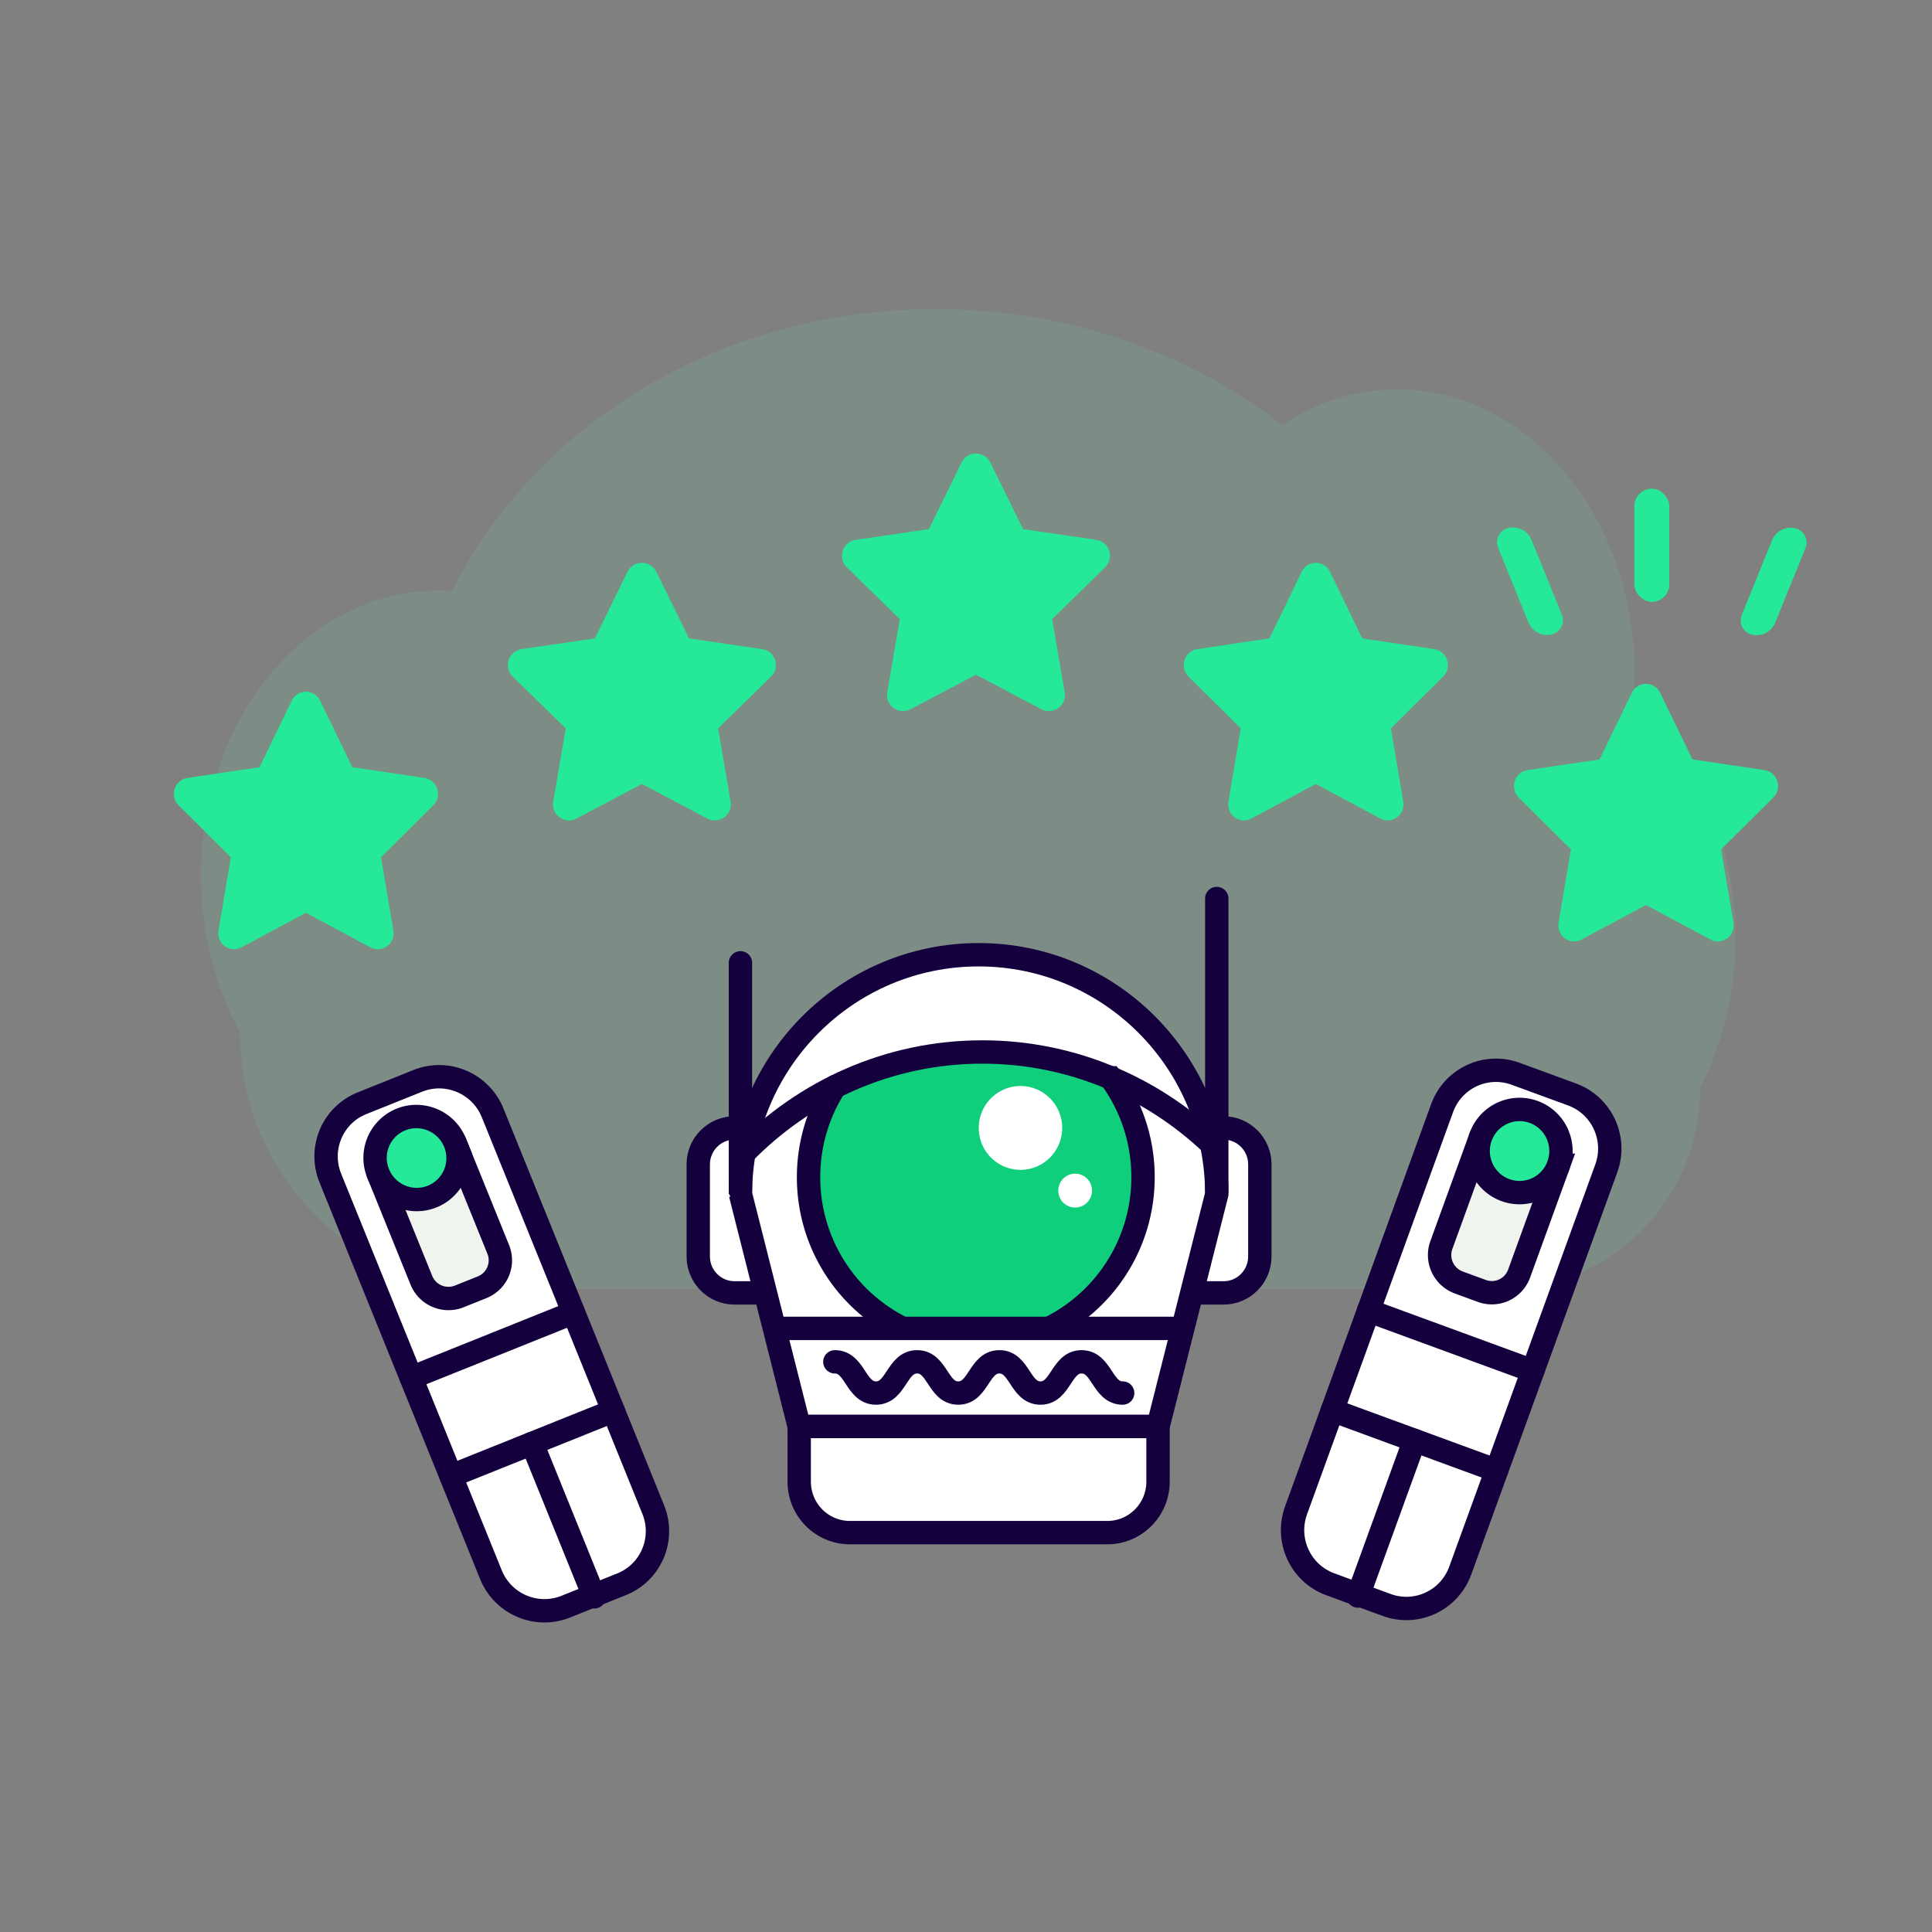 <svg viewBox="-18 -32 200 200" xmlns="http://www.w3.org/2000/svg"><rect x="-18" y="-32" width="200" height="200" fill="#808080" stroke="none"/><g fill="none" fill-rule="evenodd"><path d="m161.643 65.138c0-10.038-4.173-18.906-10.551-24.237.087-1.014.134-2.042.138-3.085 0-16.3-11-29.512-24.573-29.512-4.329 0-8.395 1.345-11.927 3.705-9.608-7.483-22.148-12.009-35.868-12.009-22.316 0-41.525 11.988-50.044 29.186a21.12 21.12 0 0 0 -1.43-.05c-13.57 0-24.573 13.213-24.573 29.511 0 5.993 1.488 11.567 4.043 16.221 0 14.665 11.688 26.554 26.1 26.554h104.562c11.32 0 20.498-9.334 20.498-20.849 2.299-4.49 3.626-9.776 3.626-15.435z" fill="#75ffc7" fill-rule="nonzero" opacity=".1"/><path d="m62.293 105.516h38.771l3.286 1.26-2.472 8.892h-37.145z" fill="#25e899"/><path d="m60.572 101.841h-2.546c-2.058 0-3.743-1.693-3.743-3.762v-9.554c0-2.07 1.685-3.762 3.743-3.762h1.08" fill="#fff"/><path d="m60.572 101.841h-2.546c-2.058 0-3.743-1.693-3.743-3.762v-9.554c0-2.07 1.685-3.762 3.743-3.762h1.08" stroke="#15003e" stroke-linecap="round" stroke-width="2.419"/><path d="m106.128 101.841h2.545c2.059 0 3.744-1.693 3.744-3.762v-9.554c0-2.07-1.685-3.762-3.744-3.762h-1.08" fill="#fff"/><path d="m106.128 101.841h2.545c2.059 0 3.744-1.693 3.744-3.762v-9.554c0-2.07-1.685-3.762-3.744-3.762h-1.08" stroke="#15003e" stroke-linecap="round" stroke-width="2.419"/><path d="m58.651 91.61c0-13.684 11.039-24.776 24.655-24.776s24.654 11.092 24.654 24.775l-6.082 24.059h-37.145l-6.082-24.059z" fill="#fff"/><path d="m58.651 91.61c0-13.684 11.039-24.776 24.655-24.776s24.654 11.092 24.654 24.775l-6.082 24.059h-37.145l-6.082-24.059z" stroke="#15003e" stroke-linecap="round" stroke-width="2.419"/><path d="m96.628 126.657h-26.644c-2.9 0-5.251-2.362-5.251-5.277v-5.712h37.146v5.712c0 2.915-2.351 5.277-5.251 5.277" fill="#fff"/><path d="m96.628 126.657h-26.644c-2.9 0-5.251-2.362-5.251-5.277v-5.712h37.146v5.712c0 2.915-2.351 5.277-5.251 5.277z" stroke="#15003e" stroke-linecap="round" stroke-width="2.419"/><path d="m76.496 105.517a16.643 16.643 0 0 1 -9.904-15.24c0-4.02 1.418-7.706 3.78-10.581 3.036-3.698 22.137-3.885 25.17-.445a16.619 16.619 0 0 1 4.159 11.026c0 6.81-4.072 12.665-9.903 15.24" fill="#0fce7c"/><path d="m75.45 105.516a17.405 17.405 0 0 1 -9.748-15.653c0-3.449 1-6.664 2.722-9.368m28.556-.915a17.375 17.375 0 0 1 3.345 10.283c0 6.81-3.894 12.707-9.567 15.564m-32.107-14.177v-23.577m49.309 23.577v-30.235" stroke="#15003e" stroke-linecap="round" stroke-width="2.419"/><path d="m58.917 87.465c6.341-6.527 15.102-10.564 24.78-10.564 9.15 0 17.48 3.61 23.722 9.52m-45.126 19.094h42.057" stroke="#15003e" stroke-linecap="round" stroke-width="2.419"/><path d="m91.958 84.763c0 2.397-1.933 4.34-4.318 4.34s-4.319-1.943-4.319-4.34 1.934-4.34 4.319-4.34 4.318 1.943 4.318 4.34m3.086 6.487a1.75 1.75 0 0 1 -1.746 1.755 1.75 1.75 0 0 1 -1.746-1.754 1.75 1.75 0 0 1 1.746-1.755 1.75 1.75 0 0 1 1.746 1.755" fill="#fff"/><path d="m98.218 112.208c-2.127 0-2.127-3.233-4.254-3.233s-2.127 3.233-4.254 3.233c-2.128 0-2.128-3.233-4.256-3.233s-2.128 3.233-4.257 3.233c-2.128 0-2.128-3.233-4.256-3.233-2.129 0-2.129 3.233-4.259 3.233-2.129 0-2.129-3.233-4.258-3.233" stroke="#15003e" stroke-linecap="round" stroke-width="2.419"/><path d="m144.743 81.3-5.848-2.143c-3.08-1.13-6.486.463-7.61 3.558l-15.12 41.64c-1.123 3.094.462 6.518 3.54 7.647l5.849 2.145c3.079 1.129 6.485-.464 7.609-3.558l15.12-41.641c1.124-3.094-.461-6.518-3.54-7.647" fill="#fff"/><path d="m144.743 81.3-5.848-2.143c-3.08-1.13-6.486.463-7.61 3.558l-15.12 41.64c-1.123 3.094.462 6.518 3.54 7.647l5.849 2.145c3.079 1.129 6.485-.464 7.609-3.558l15.12-41.641c1.124-3.094-.461-6.518-3.54-7.647z" stroke="#15003e" stroke-linecap="round" stroke-linejoin="round" stroke-width="2.419"/><path d="m135.279 85.678-4.069 11.205a3.027 3.027 0 0 0 1.795 3.876l2.399.88a3.004 3.004 0 0 0 3.856-1.803l4.07-11.206" fill="#eff4ee"/><path d="m135.279 85.678-4.069 11.205a3.027 3.027 0 0 0 1.795 3.876l2.399.88a3.004 3.004 0 0 0 3.856-1.803l4.07-11.206" stroke="#15003e" stroke-linecap="round" stroke-width="2.419"/><path d="m143.33 88.63a4.279 4.279 0 0 1 -5.495 2.569c-2.222-.815-3.367-3.287-2.556-5.52a4.28 4.28 0 0 1 5.494-2.57c2.223.815 3.368 3.288 2.556 5.521" fill="#25e899"/><path d="m143.33 88.63a4.279 4.279 0 0 1 -5.495 2.569c-2.222-.815-3.367-3.287-2.556-5.52a4.28 4.28 0 0 1 5.494-2.57c2.223.815 3.368 3.288 2.556 5.521z" stroke="#15003e" stroke-linecap="round" stroke-width="2.419"/><path d="m119.927 113.996 16.998 6.234m-13.254-16.547 16.998 6.233" stroke="#15003e" stroke-linecap="round" stroke-linejoin="round" stroke-width="2.419"/><path d="m128.426 117.113-5.85 16.11" fill="#25e899"/><path d="m128.426 117.113-5.85 16.11" stroke="#15003e" stroke-linecap="round" stroke-width="2.419"/><path d="m25.248 79.89-5.78 2.319c-3.044 1.221-4.51 4.685-3.275 7.736l16.627 41.063c1.235 3.05 4.704 4.534 7.748 3.313l5.78-2.32c3.044-1.22 4.51-4.684 3.274-7.735l-16.626-41.063c-1.235-3.051-4.704-4.535-7.748-3.313" fill="#fff"/><path d="m25.248 79.89-5.78 2.319c-3.044 1.221-4.51 4.685-3.275 7.736l16.627 41.063c1.235 3.05 4.704 4.534 7.748 3.313l5.78-2.32c3.044-1.22 4.51-4.684 3.274-7.735l-16.626-41.063c-1.235-3.051-4.704-4.535-7.748-3.313z" stroke="#15003e" stroke-linecap="round" stroke-linejoin="round" stroke-width="2.419"/><path d="m21.144 89.475 4.474 11.05a3.027 3.027 0 0 0 3.927 1.68l2.372-.952a3.004 3.004 0 0 0 1.659-3.92l-4.474-11.05" fill="#eff4ee"/><path d="m21.144 89.475 4.474 11.05a3.027 3.027 0 0 0 3.927 1.68l2.372-.952a3.004 3.004 0 0 0 1.659-3.92l-4.474-11.05" stroke="#15003e" stroke-linecap="round" stroke-width="2.419"/><path d="m29.102 86.282a4.279 4.279 0 0 1 -2.364 5.585c-2.197.882-4.702-.189-5.594-2.392a4.28 4.28 0 0 1 2.364-5.585c2.197-.882 4.702.19 5.594 2.392" fill="#25e899"/><path d="m29.102 86.282a4.279 4.279 0 0 1 -2.364 5.585c-2.197.882-4.702-.189-5.594-2.392a4.28 4.28 0 0 1 2.364-5.585c2.197-.882 4.702.19 5.594 2.392z" stroke="#15003e" stroke-linecap="round" stroke-width="2.419"/><path d="m28.684 120.792 16.802-6.741m-20.92-3.428 16.802-6.742" stroke="#15003e" stroke-linecap="round" stroke-linejoin="round" stroke-width="2.419"/><path d="m37.085 117.421 6.432 15.887" fill="#25e899"/><path d="m37.085 117.421 6.432 15.887" stroke="#15003e" stroke-linecap="round" stroke-width="2.419"/><g fill="#25e899" fill-rule="nonzero"><path d="m12.205 40.527-3.338 6.895-7.467 1.11c-1.339.197-1.875 1.88-.904 2.843l5.402 5.364-1.278 7.578c-.23 1.37 1.186 2.396 2.372 1.755l6.68-3.578 6.679 3.578c1.186.635 2.601-.385 2.371-1.755l-1.277-7.578 5.402-5.364c.97-.964.434-2.646-.905-2.844l-7.467-1.109-3.337-6.895c-.598-1.23-2.33-1.245-2.933 0zm34.759-13.335-3.386 6.896-7.578 1.109c-1.358.198-1.903 1.88-.918 2.844l5.482 5.364-1.297 7.578c-.233 1.37 1.204 2.395 2.407 1.755l6.778-3.578 6.778 3.578c1.203.635 2.64-.386 2.406-1.755l-1.297-7.578 5.482-5.364c.985-.964.44-2.646-.918-2.844l-7.577-1.11-3.386-6.895c-.607-1.229-2.365-1.244-2.977 0zm34.581-11.314-3.387 6.896-7.576 1.11c-1.36.197-1.904 1.88-.918 2.843l5.481 5.364-1.296 7.578c-.234 1.37 1.203 2.395 2.406 1.755l6.778-3.578 6.778 3.578c1.203.635 2.64-.386 2.406-1.755l-1.296-7.578 5.481-5.364c.986-.964.441-2.646-.918-2.844l-7.576-1.11-3.387-6.895c-.606-1.229-2.364-1.244-2.976 0zm35.205 11.314-3.338 6.896-7.466 1.109c-1.34.198-1.876 1.88-.905 2.844l5.402 5.364-1.278 7.578c-.23 1.37 1.186 2.395 2.372 1.755l6.68-3.578 6.68 3.578c1.185.635 2.6-.386 2.37-1.755l-1.277-7.578 5.402-5.364c.971-.964.434-2.646-.905-2.844l-7.466-1.11-3.338-6.895c-.598-1.229-2.33-1.244-2.933 0zm34.178 12.526-3.337 6.896-7.467 1.11c-1.34.197-1.876 1.88-.905 2.843l5.402 5.364-1.278 7.578c-.23 1.37 1.186 2.396 2.372 1.755l6.68-3.578 6.68 3.578c1.185.635 2.6-.385 2.37-1.755l-1.277-7.578 5.402-5.364c.971-.964.435-2.646-.904-2.844l-7.467-1.11-3.338-6.895c-.598-1.229-2.33-1.244-2.933 0z"/><g transform="translate(136.713 18.587)"><rect height="11.718" rx="1.809" width="3.619" x="14.475"/><path d="m1.438 4.072a2.083 2.083 0 0 1 2.398 1.248l3.132 7.722a1.514 1.514 0 0 1 -1.063 2.044 2.083 2.083 0 0 1 -2.398-1.247l-3.132-7.723a1.514 1.514 0 0 1 1.063-2.044zm25.222 11.041a2.083 2.083 0 0 0 2.398-1.247l3.133-7.722a1.514 1.514 0 0 0 -1.063-2.044 2.083 2.083 0 0 0 -2.398 1.247l-3.133 7.722a1.514 1.514 0 0 0 1.063 2.044z"/></g></g></g></svg>